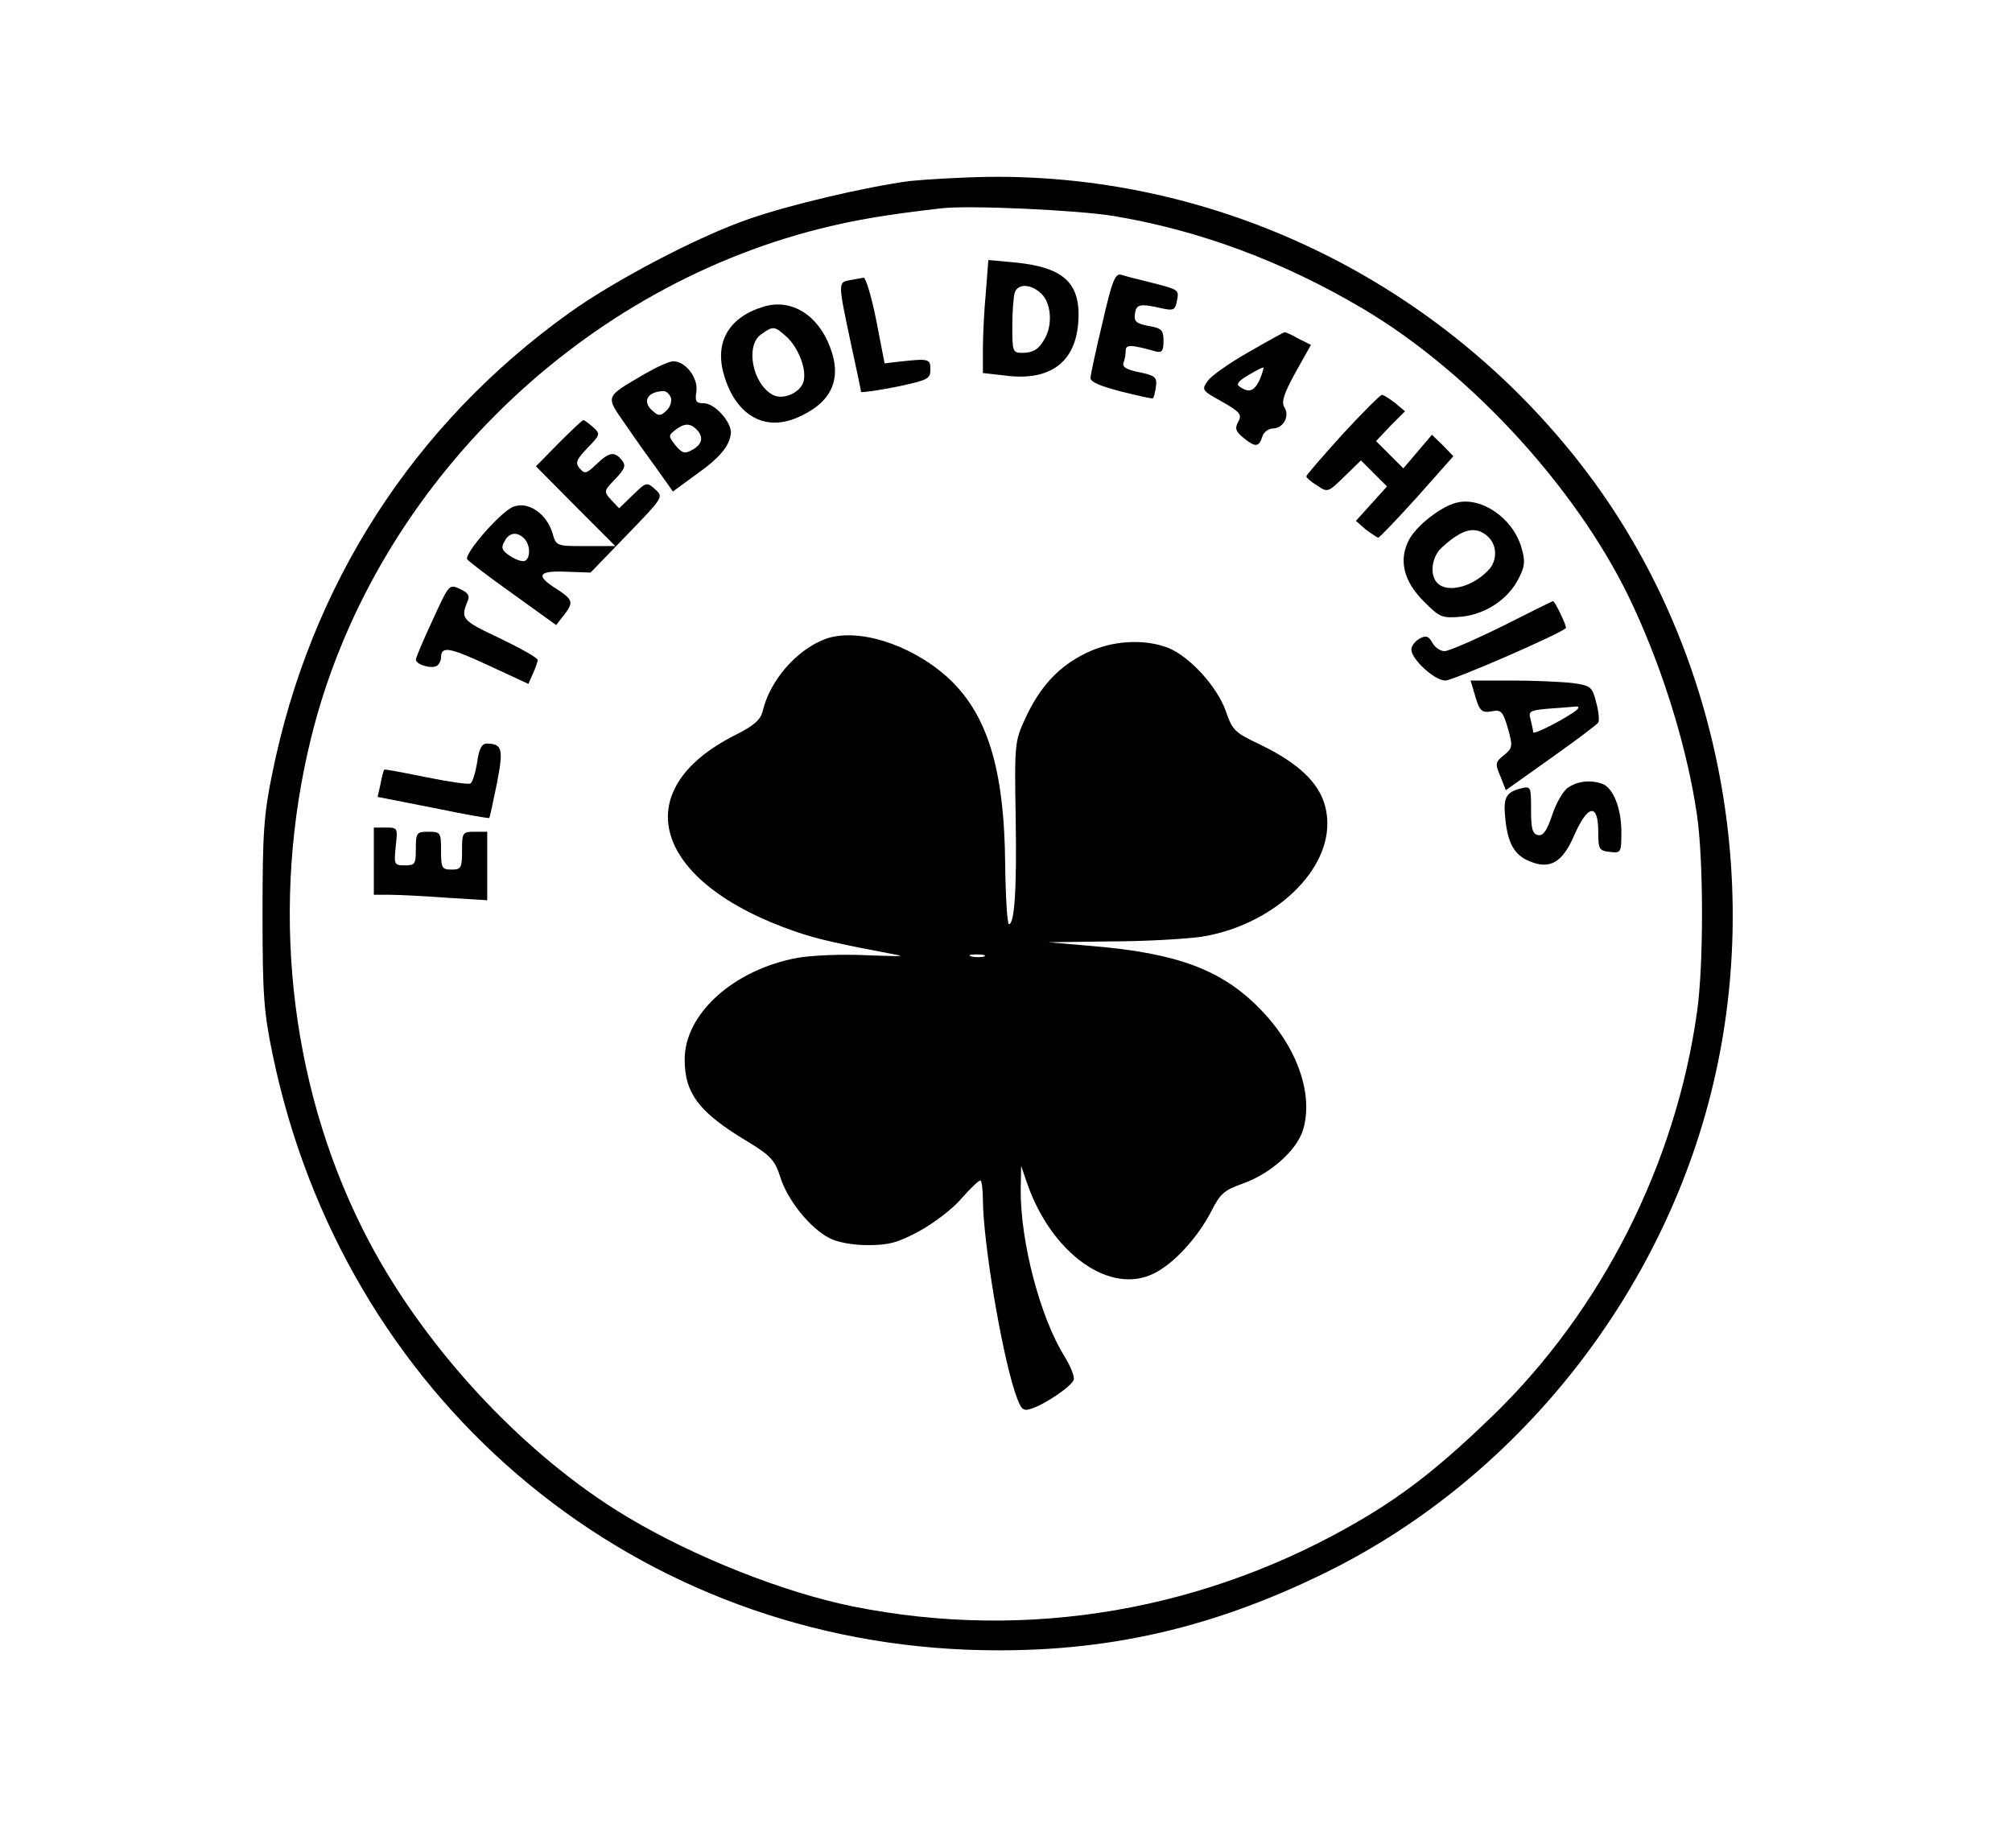 <?xml version="1.0" standalone="no"?>
<!DOCTYPE svg PUBLIC "-//W3C//DTD SVG 20010904//EN"
 "http://www.w3.org/TR/2001/REC-SVG-20010904/DTD/svg10.dtd">
<svg version="1.0" xmlns="http://www.w3.org/2000/svg"
 width="479pt" height="440pt" viewBox="0 0 479 440"
 preserveAspectRatio="xMidYMid meet">

<g transform="translate(0,440) scale(0.1,-0.1)"
fill="#000000" stroke="none">
<path d="M2165 3969 c-104 -14 -288 -57 -384 -91 -119 -41 -319 -146 -426
-223 -370 -265 -616 -646 -707 -1097 -20 -97 -23 -143 -23 -333 0 -193 3 -234
24 -335 168 -811 836 -1384 1651 -1417 308 -12 572 44 855 183 473 232 829
694 935 1215 101 493 -19 1023 -319 1414 -339 442 -865 700 -1416 694 -66 -1
-151 -6 -190 -10z m485 -83 c205 -34 404 -108 595 -221 262 -155 522 -442 645
-712 73 -158 128 -341 150 -493 16 -109 16 -360 0 -470 -51 -362 -227 -709
-486 -960 -120 -116 -203 -182 -309 -245 -370 -219 -798 -293 -1215 -209 -163
33 -376 117 -535 212 -252 150 -497 416 -632 687 -176 352 -220 775 -122 1170
144 582 624 1062 1209 1210 83 21 159 34 290 49 64 8 324 -4 410 -18z"/>
<path d="M2347 3704 c-4 -42 -7 -103 -7 -134 l0 -58 53 -6 c106 -14 167 31
174 126 7 93 -33 131 -148 143 l-66 6 -6 -77z m133 -4 c22 -22 26 -70 9 -103
-15 -28 -28 -37 -56 -37 -22 0 -23 4 -23 64 0 35 3 71 6 80 8 22 40 20 64 -4z"/>
<path d="M2625 3633 c-16 -65 -28 -124 -29 -132 -1 -10 23 -20 73 -33 40 -10
75 -18 76 -16 2 2 5 14 7 28 3 22 -2 26 -40 34 -31 6 -41 13 -37 23 3 8 5 21
5 29 0 14 13 14 73 -3 13 -3 17 2 17 25 0 26 -4 31 -36 36 -29 6 -35 11 -32
29 3 23 12 25 64 13 28 -6 32 -4 36 18 5 27 7 26 -72 46 -25 6 -52 13 -61 16
-14 4 -22 -16 -44 -113z"/>
<path d="M2023 3733 c-28 -5 -28 -6 2 -147 14 -64 25 -117 25 -119 0 -2 37 3
83 12 76 16 82 19 82 41 0 26 -3 27 -75 19 l-34 -4 -20 103 c-11 56 -25 101
-30 101 -6 -1 -21 -4 -33 -6z"/>
<path d="M1818 3670 c-83 -25 -118 -85 -94 -164 28 -94 95 -133 172 -101 83
35 110 91 80 169 -29 77 -93 116 -158 96z m55 -72 c28 -26 48 -78 40 -106 -7
-27 -49 -45 -73 -32 -49 26 -66 118 -28 144 29 21 32 20 61 -6z"/>
<path d="M2973 3562 c-46 -26 -90 -57 -98 -69 -15 -21 -13 -23 34 -49 44 -25
48 -31 39 -48 -9 -16 -6 -23 12 -38 28 -23 37 -23 45 2 3 11 15 20 25 20 25 0
41 29 28 50 -8 13 -2 32 26 83 l37 66 -30 15 c-16 9 -31 16 -33 15 -2 0 -40
-21 -85 -47z m26 -66 c-13 -27 -25 -32 -47 -17 -10 6 -5 13 20 28 18 11 34 19
36 18 1 -1 -3 -14 -9 -29z"/>
<path d="M1535 3510 c-97 -57 -94 -51 -45 -122 24 -35 59 -84 78 -110 l34 -48
56 41 c57 40 81 70 82 100 0 26 -39 69 -64 69 -19 0 -22 4 -18 29 4 32 -26 71
-55 71 -10 0 -40 -14 -68 -30z m62 -56 c3 -8 -1 -23 -10 -31 -13 -13 -19 -14
-31 -3 -28 22 -17 47 22 49 7 1 15 -6 19 -15z m61 -76 c18 -18 14 -36 -10 -49
-18 -10 -24 -8 -40 11 -17 22 -17 23 -1 36 22 17 36 17 51 2z"/>
<path d="M3196 3366 c-47 -52 -86 -97 -86 -100 0 -3 11 -13 26 -22 25 -17 26
-16 65 22 l39 38 31 -31 31 -31 -37 -41 -37 -41 23 -20 c13 -10 27 -19 30 -20
3 0 45 44 93 97 l86 97 -25 26 -26 25 -34 -40 -34 -40 -32 32 -33 33 34 36 35
35 -24 20 c-13 10 -27 19 -31 19 -4 0 -46 -42 -94 -94z"/>
<path d="M1330 3345 l-54 -55 94 -95 95 -95 -71 0 c-70 0 -70 0 -79 32 -14 45
-57 75 -92 62 -28 -9 -116 -109 -111 -125 2 -4 50 -41 108 -82 l104 -75 18 23
c24 31 23 37 -17 63 -51 32 -44 44 23 41 l58 -2 87 90 c86 89 87 90 67 108
-20 18 -21 18 -53 -13 l-33 -32 -19 20 c-18 20 -18 21 10 50 23 24 26 32 15
45 -17 21 -30 19 -60 -10 -24 -23 -28 -24 -40 -10 -11 13 -8 21 19 49 30 31
31 33 13 49 -10 9 -21 17 -23 17 -3 0 -29 -25 -59 -55z m-82 -227 c14 -14 16
-45 2 -53 -5 -3 -21 2 -35 11 -20 13 -23 20 -14 35 11 22 30 24 47 7z"/>
<path d="M3466 3203 c-37 -10 -93 -54 -111 -87 -26 -48 -14 -100 36 -149 37
-37 42 -39 89 -35 58 6 113 43 137 94 14 27 14 40 5 71 -21 71 -97 122 -156
106z m76 -80 c21 -19 23 -52 6 -75 -36 -43 -100 -62 -126 -36 -19 19 -14 63
11 85 49 45 80 52 109 26z"/>
<path d="M1030 2924 c-22 -47 -40 -90 -40 -94 0 -12 37 -23 50 -15 5 3 10 12
10 20 0 28 20 24 113 -19 l95 -44 11 25 c6 13 11 28 11 32 0 5 -41 28 -91 52
-91 43 -93 46 -75 90 5 11 -1 19 -19 27 -26 12 -26 11 -65 -74z"/>
<path d="M3576 2909 c-65 -32 -127 -59 -137 -59 -10 0 -23 9 -29 20 -9 16 -15
18 -30 10 -11 -6 -20 -18 -20 -26 0 -23 55 -74 81 -74 18 0 274 111 287 125 3
3 -27 66 -31 64 -1 0 -56 -27 -121 -60z"/>
<path d="M1965 2879 c-69 -26 -132 -99 -149 -171 -5 -21 -20 -35 -66 -58 -262
-132 -194 -352 145 -468 52 -18 107 -30 245 -56 14 -3 -20 -2 -76 0 -57 3
-129 0 -165 -6 -152 -28 -269 -133 -269 -242 0 -81 34 -126 149 -195 56 -34
66 -45 79 -86 17 -54 70 -120 116 -144 18 -10 56 -17 91 -17 50 0 71 5 123 33
35 19 81 54 101 78 21 24 41 43 45 43 3 0 6 -21 6 -47 1 -101 43 -354 76 -456
14 -42 19 -47 37 -41 32 9 97 53 103 69 3 7 -7 32 -21 55 -58 92 -106 273
-105 399 l1 56 15 -44 c59 -167 198 -265 302 -212 48 24 104 86 136 148 21 42
31 50 76 66 64 23 125 77 141 124 28 85 -12 201 -102 292 -91 93 -197 132
-399 149 l-105 9 150 2 c83 0 179 6 215 11 164 26 300 148 300 269 0 78 -49
135 -161 189 -59 28 -65 33 -81 80 -21 58 -84 127 -135 149 -57 23 -136 19
-198 -12 -64 -31 -109 -79 -144 -155 -25 -54 -26 -60 -23 -235 3 -174 -3 -255
-16 -255 -4 0 -8 64 -9 143 -2 231 -44 362 -141 448 -88 77 -212 115 -287 88z
m378 -756 c-7 -2 -21 -2 -30 0 -10 3 -4 5 12 5 17 0 24 -2 18 -5z"/>
<path d="M3510 2750 c12 -43 17 -48 43 -43 21 4 25 -1 37 -41 12 -43 11 -47
-10 -64 -20 -16 -21 -20 -8 -50 l13 -33 107 76 c59 42 110 80 113 85 3 5 1 27
-5 48 -9 37 -13 40 -56 46 -26 3 -91 6 -145 6 l-98 0 9 -30z m245 -39 c-21
-18 -105 -62 -105 -54 0 4 -3 18 -6 30 -6 20 -2 22 42 26 27 2 56 4 64 5 8 1
10 -1 5 -7z"/>
<path d="M1136 2585 c-4 -24 -11 -47 -16 -50 -4 -3 -52 4 -106 15 -53 11 -98
19 -99 18 -2 -2 -6 -17 -9 -34 l-7 -31 132 -26 c73 -15 133 -26 134 -24 1 1 9
38 18 82 16 83 13 94 -24 95 -12 0 -19 -13 -23 -45z"/>
<path d="M3733 2525 c-12 -8 -29 -38 -38 -66 -12 -36 -21 -49 -33 -47 -14 3
-17 15 -17 60 0 56 0 57 -25 51 -35 -9 -42 -22 -36 -75 6 -56 22 -84 57 -98
49 -21 79 -3 107 62 32 73 57 77 57 8 0 -42 2 -45 28 -48 26 -3 27 -2 27 48 0
55 -19 104 -45 114 -28 10 -59 7 -82 -9z"/>
<path d="M890 2350 l0 -80 38 0 c20 0 81 -3 135 -7 l97 -6 0 81 0 82 -30 0
c-29 0 -30 -2 -30 -45 0 -41 -2 -45 -25 -45 -23 0 -25 4 -25 45 0 43 -1 45
-30 45 -28 0 -30 -2 -30 -40 0 -37 -2 -40 -26 -40 -26 0 -26 2 -22 45 5 44 5
45 -23 45 l-29 0 0 -80z"/>
</g>
</svg>
